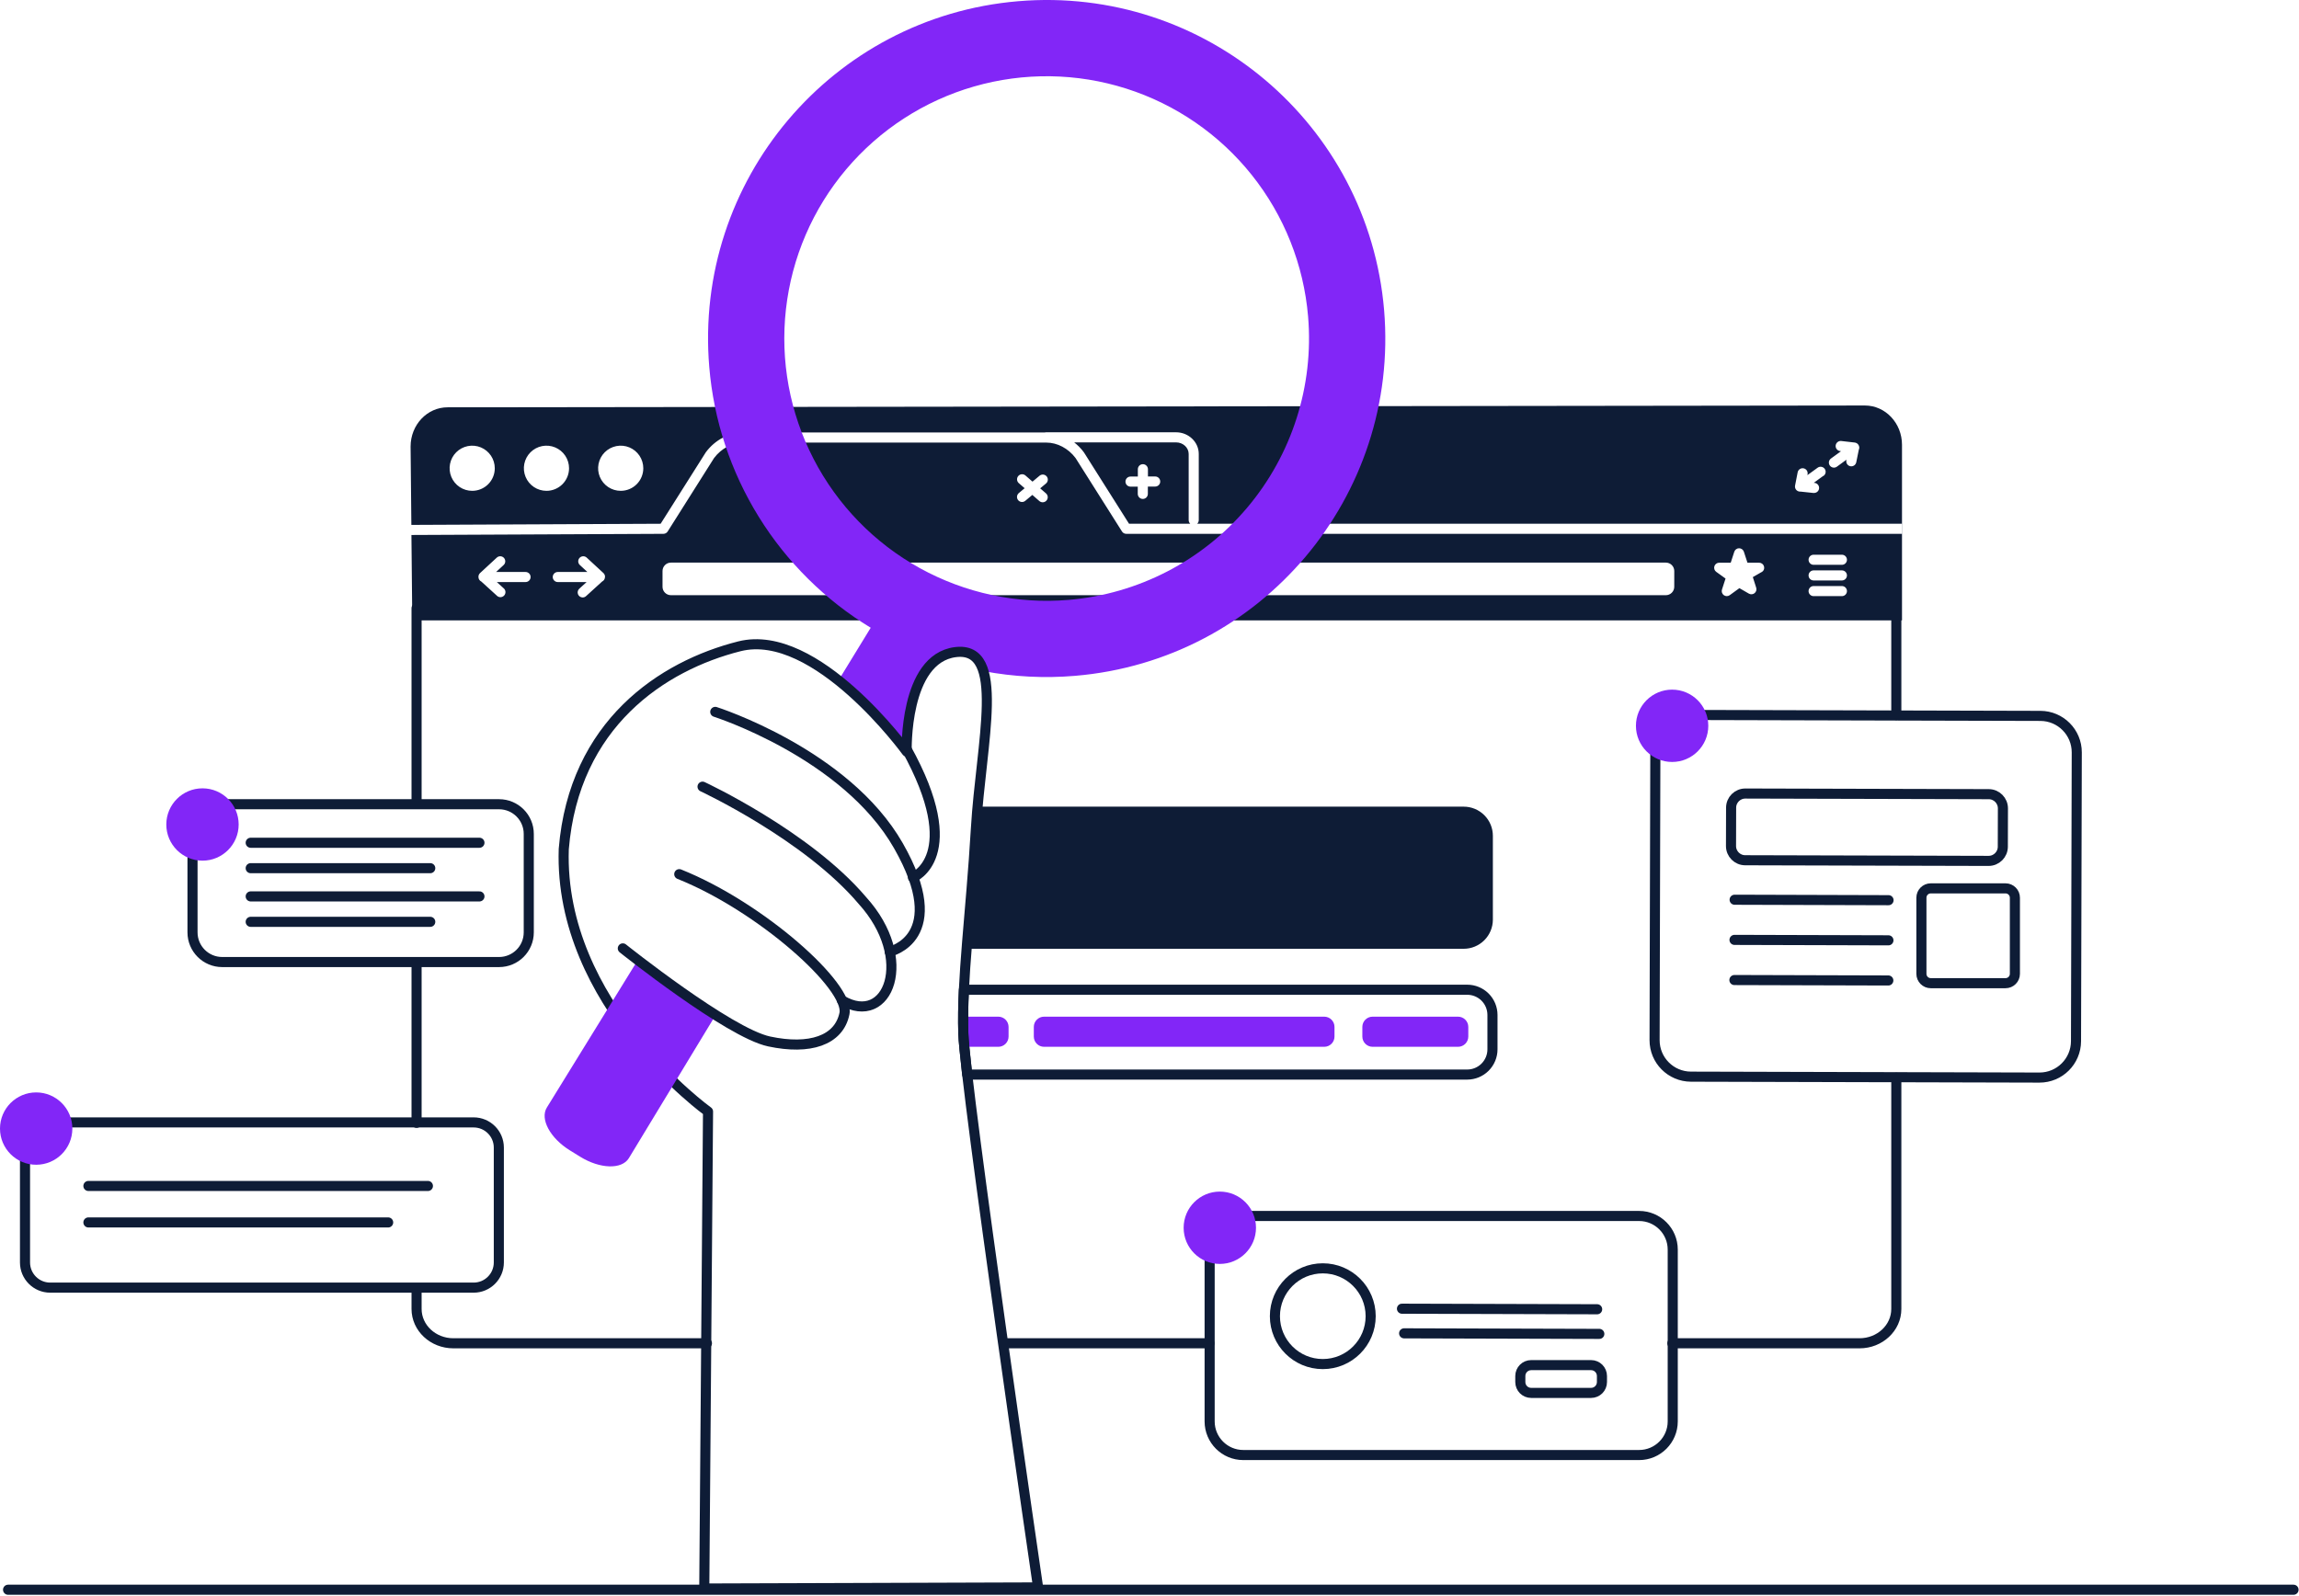 <svg width="1367" height="949" viewBox="0 0 1367 949" fill="none" xmlns="http://www.w3.org/2000/svg">
<g clip-path="url(#clip0_1_3159)">
<path d="M296.75 478.33H132.13C122.376 478.33 114.47 486.237 114.47 495.99V554.53C114.47 564.283 122.376 572.19 132.13 572.19H296.75C306.503 572.19 314.41 564.283 314.41 554.53V495.99C314.41 486.237 306.503 478.33 296.75 478.33Z" stroke="#0E1C36" stroke-width="6" stroke-linecap="round" stroke-linejoin="round"/>
<path d="M149.069 501.24H285.079" stroke="#0E1C36" stroke-width="6" stroke-linecap="round" stroke-linejoin="round"/>
<path d="M149.069 516.36H255.829" stroke="#0E1C36" stroke-width="6" stroke-linecap="round" stroke-linejoin="round"/>
<path d="M149.069 533.15H285.079" stroke="#0E1C36" stroke-width="6" stroke-linecap="round" stroke-linejoin="round"/>
<path d="M149.069 548.27H255.829" stroke="#0E1C36" stroke-width="6" stroke-linecap="round" stroke-linejoin="round"/>
<path d="M120.4 511.89C132.279 511.89 141.91 502.26 141.91 490.38C141.91 478.5 132.279 468.87 120.4 468.87C108.52 468.87 98.89 478.5 98.89 490.38C98.89 502.26 108.52 511.89 120.4 511.89Z" fill="#8226f7"/>
<path d="M593.6 622.6H572.08V604.68H593.6C595.218 604.68 596.769 605.322 597.913 606.466C599.057 607.61 599.7 609.162 599.7 610.78V616.5C599.7 618.118 599.057 619.669 597.913 620.813C596.769 621.957 595.218 622.6 593.6 622.6Z" fill="#8226f7"/>
<path d="M866.96 604.68H816.16C812.791 604.68 810.06 607.411 810.06 610.78V616.5C810.06 619.869 812.791 622.6 816.16 622.6H866.96C870.329 622.6 873.06 619.869 873.06 616.5V610.78C873.06 607.411 870.329 604.68 866.96 604.68Z" fill="#8226f7"/>
<path d="M787.4 604.68H620.81C617.441 604.68 614.71 607.411 614.71 610.78V616.5C614.71 619.869 617.441 622.6 620.81 622.6H787.4C790.769 622.6 793.5 619.869 793.5 616.5V610.78C793.5 607.411 790.769 604.68 787.4 604.68Z" fill="#8226f7"/>
<path d="M872.43 588.66H573.14C572.7 597.81 572.54 606.46 572.8 614.66C572.94 618.82 573.8 627.37 575.12 639.11H872.43C876.408 639.11 880.224 637.529 883.037 634.716C885.85 631.903 887.43 628.088 887.43 624.11V603.64C887.425 599.665 885.842 595.855 883.03 593.046C880.217 590.237 876.405 588.66 872.43 588.66Z" stroke="#0E1C36" stroke-width="6" stroke-linecap="round" stroke-linejoin="round"/>
<path d="M247.699 667.83V572.63" stroke="#0E1C36" stroke-width="6" stroke-linecap="round" stroke-linejoin="round"/>
<path d="M420.349 798.94H269.569C257.489 798.94 247.699 789.8 247.699 778.52V766.52" stroke="#0E1C36" stroke-width="6" stroke-linecap="round" stroke-linejoin="round"/>
<path d="M719.119 798.94H597.529" stroke="#0E1C36" stroke-width="6" stroke-linecap="round" stroke-linejoin="round"/>
<path d="M1127.56 641V778.52C1127.56 789.8 1117.77 798.94 1105.69 798.94H994.39" stroke="#0E1C36" stroke-width="6" stroke-linecap="round" stroke-linejoin="round"/>
<path d="M247.699 477.42V361.72H1127.56V425.3" stroke="#0E1C36" stroke-width="6" stroke-linecap="round" stroke-linejoin="round"/>
<path d="M699.27 263.109H638.71C640.857 264.773 642.767 266.721 644.39 268.899C644.442 268.958 644.489 269.022 644.53 269.089L671.33 311.499H707.72C707.427 311.221 707.194 310.885 707.034 310.514C706.875 310.143 706.791 309.744 706.79 309.339V269.999C706.79 266.199 703.42 263.109 699.27 263.109ZM686.88 289.389H682.52V293.749C682.52 294.545 682.204 295.308 681.641 295.871C681.079 296.433 680.316 296.749 679.52 296.749C678.724 296.749 677.961 296.433 677.399 295.871C676.836 295.308 676.52 294.545 676.52 293.749V289.439H672.21C671.414 289.439 670.651 289.123 670.089 288.561C669.526 287.998 669.21 287.235 669.21 286.439C669.21 285.644 669.526 284.881 670.089 284.318C670.651 283.755 671.414 283.439 672.21 283.439H676.57V279.079C676.57 278.284 676.886 277.521 677.449 276.958C678.011 276.395 678.774 276.079 679.57 276.079C680.366 276.079 681.129 276.395 681.691 276.958C682.254 277.521 682.57 278.284 682.57 279.079V283.389H686.88C687.676 283.389 688.439 283.705 689.001 284.268C689.564 284.831 689.88 285.594 689.88 286.389C689.88 287.185 689.564 287.948 689.001 288.511C688.439 289.073 687.676 289.389 686.88 289.389Z" fill="#0E1C36"/>
<path d="M1108.89 241.18L266.14 242.25C253.97 242.25 244.14 252.7 244.14 265.59L244.6 312.19L392.82 311.51L419.63 269.09C419.667 269.023 419.711 268.959 419.76 268.9C425.23 261.59 433.56 257.23 442.03 257.23H621.08C621.336 257.153 621.602 257.113 621.87 257.11H699.27C706.72 257.11 712.79 262.89 712.79 269.99V309.34C712.788 309.744 712.705 310.143 712.545 310.515C712.385 310.886 712.152 311.221 711.86 311.5H1130.86V317.5H669.68C669.173 317.501 668.675 317.374 668.231 317.131C667.787 316.888 667.411 316.537 667.14 316.11L639.52 272.4C635.18 266.66 628.68 263.23 622.13 263.23H442C435.44 263.23 428.95 266.66 424.6 272.4L397 316.11C396.73 316.534 396.358 316.884 395.917 317.127C395.477 317.369 394.983 317.498 394.48 317.5L244.64 318.19L245.14 368.99H1130.94V264.52C1130.92 251.63 1121.05 241.18 1108.89 241.18ZM280.78 291.93C278.123 291.932 275.525 291.145 273.315 289.671C271.105 288.196 269.382 286.098 268.364 283.644C267.346 281.189 267.079 278.488 267.597 275.882C268.115 273.276 269.394 270.882 271.273 269.003C273.152 267.124 275.546 265.845 278.152 265.327C280.758 264.809 283.459 265.076 285.914 266.094C288.368 267.112 290.465 268.835 291.94 271.045C293.415 273.255 294.202 275.853 294.2 278.51C294.2 282.069 292.786 285.482 290.269 287.999C287.752 290.516 284.339 291.93 280.78 291.93ZM324.93 291.93C322.273 291.93 319.676 291.142 317.467 289.666C315.259 288.189 313.537 286.091 312.521 283.637C311.505 281.182 311.239 278.481 311.758 275.876C312.277 273.271 313.558 270.878 315.437 269C317.316 267.122 319.71 265.844 322.316 265.327C324.922 264.809 327.622 265.077 330.076 266.095C332.53 267.113 334.627 268.836 336.101 271.046C337.576 273.256 338.362 275.853 338.36 278.51C338.36 280.273 338.012 282.019 337.337 283.648C336.662 285.276 335.673 286.756 334.425 288.003C333.178 289.249 331.698 290.237 330.068 290.911C328.439 291.585 326.693 291.931 324.93 291.93ZM369.09 291.93C366.433 291.932 363.835 291.145 361.625 289.671C359.415 288.196 357.692 286.098 356.674 283.644C355.656 281.189 355.389 278.488 355.907 275.882C356.425 273.276 357.704 270.882 359.583 269.003C361.462 267.124 363.856 265.845 366.462 265.327C369.068 264.809 371.769 265.076 374.224 266.094C376.678 267.112 378.775 268.835 380.25 271.045C381.725 273.255 382.512 275.853 382.51 278.51C382.51 282.069 381.096 285.482 378.579 287.999C376.062 290.516 372.649 291.93 369.09 291.93ZM1084.14 283.03L1078.45 287.19H1078.81C1079.61 287.232 1080.35 287.589 1080.88 288.182C1081.42 288.774 1081.69 289.554 1081.65 290.35C1081.61 291.145 1081.25 291.892 1080.66 292.424C1080.07 292.957 1079.29 293.232 1078.49 293.19H1078.17L1070.67 292.39H1070.32C1069.85 292.391 1069.38 292.28 1068.96 292.066C1068.53 291.853 1068.17 291.542 1067.89 291.16C1067.64 290.826 1067.47 290.445 1067.38 290.04C1067.29 289.636 1067.28 289.217 1067.36 288.81L1068.9 280.91C1069.05 280.129 1069.51 279.441 1070.17 278.997C1070.83 278.554 1071.64 278.391 1072.42 278.545C1073.21 278.699 1073.89 279.156 1074.34 279.817C1074.78 280.478 1074.94 281.289 1074.79 282.07L1074.69 282.6L1080.69 278.24C1081.01 277.991 1081.37 277.808 1081.76 277.703C1082.15 277.598 1082.55 277.572 1082.95 277.627C1083.35 277.681 1083.73 277.816 1084.08 278.022C1084.43 278.229 1084.73 278.503 1084.96 278.828C1085.2 279.153 1085.37 279.522 1085.46 279.914C1085.56 280.306 1085.57 280.713 1085.5 281.11C1085.43 281.506 1085.28 281.885 1085.06 282.224C1084.85 282.562 1084.56 282.853 1084.23 283.08L1084.14 283.03ZM1105.25 267.54L1103.74 274.95C1103.6 275.627 1103.23 276.236 1102.7 276.674C1102.16 277.111 1101.49 277.35 1100.8 277.35C1100.59 277.349 1100.39 277.329 1100.19 277.29C1099.41 277.128 1098.73 276.665 1098.29 276.001C1097.86 275.338 1097.7 274.528 1097.86 273.75L1097.93 273.4L1092.24 277.56C1091.6 278.029 1090.79 278.224 1090.01 278.101C1089.22 277.978 1088.51 277.548 1088.04 276.905C1087.58 276.262 1087.38 275.458 1087.5 274.672C1087.63 273.885 1088.06 273.179 1088.7 272.71L1094.7 268.35L1094.16 268.29C1093.77 268.244 1093.38 268.122 1093.04 267.929C1092.69 267.737 1092.39 267.478 1092.14 267.167C1091.64 266.54 1091.41 265.74 1091.5 264.945C1091.6 264.149 1092 263.422 1092.63 262.924C1093.25 262.426 1094.05 262.198 1094.85 262.29L1102.85 263.21C1103.26 263.257 1103.66 263.39 1104.02 263.6C1104.38 263.81 1104.7 264.092 1104.94 264.43C1105.27 264.87 1105.48 265.392 1105.53 265.941C1105.59 266.49 1105.49 267.043 1105.25 267.54ZM605.76 287.34C605.463 287.077 605.221 286.759 605.047 286.402C604.873 286.046 604.772 285.659 604.747 285.264C604.699 284.465 604.969 283.679 605.5 283.08C606.03 282.48 606.777 282.116 607.576 282.067C608.375 282.019 609.16 282.289 609.76 282.82L613.93 286.46L618.17 282.91C618.782 282.42 619.562 282.189 620.342 282.267C621.122 282.345 621.841 282.725 622.344 283.327C622.848 283.928 623.096 284.703 623.035 285.484C622.974 286.266 622.61 286.993 622.02 287.51L618.5 290.45L621.96 293.45C622.563 293.975 622.933 294.718 622.988 295.516C623.044 296.314 622.78 297.101 622.255 297.705C621.73 298.308 620.986 298.678 620.188 298.733C619.39 298.789 618.603 298.525 618 298L613.84 294.36L609.59 297.91C608.977 298.4 608.197 298.63 607.417 298.552C606.637 298.474 605.918 298.094 605.415 297.493C604.911 296.891 604.664 296.117 604.724 295.335C604.785 294.553 605.15 293.826 605.74 293.31L609.26 290.37L605.76 287.34ZM312.5 346.19H295.41L299.75 350.13C300.259 350.679 300.545 351.399 300.551 352.148C300.556 352.898 300.281 353.622 299.78 354.179C299.278 354.735 298.586 355.084 297.841 355.157C297.095 355.229 296.349 355.02 295.75 354.57L286.21 345.89C285.697 345.648 285.264 345.266 284.959 344.788C284.655 344.31 284.492 343.756 284.49 343.19C284.49 343.19 284.49 343.13 284.49 343.1C284.49 343.07 284.49 343.04 284.49 343.02C284.492 342.6 284.582 342.186 284.754 341.804C284.927 341.421 285.177 341.079 285.49 340.8L295.4 331.64C295.984 331.1 296.76 330.815 297.555 330.847C298.35 330.878 299.1 331.225 299.64 331.81C300.179 332.394 300.465 333.17 300.433 333.965C300.401 334.76 300.054 335.51 299.47 336.05L294.99 340.19H312.5C313.295 340.19 314.058 340.506 314.621 341.068C315.184 341.631 315.5 342.394 315.5 343.19C315.5 343.985 315.184 344.748 314.621 345.311C314.058 345.874 313.295 346.19 312.5 346.19ZM359.72 343.19C359.717 343.756 359.554 344.31 359.25 344.788C358.946 345.266 358.512 345.648 358 345.89L348.46 354.57C347.912 355.067 347.2 355.345 346.46 355.35C345.856 355.346 345.267 355.16 344.77 354.817C344.273 354.473 343.892 353.987 343.676 353.423C343.46 352.859 343.419 352.243 343.559 351.655C343.699 351.068 344.013 350.536 344.46 350.13L348.8 346.19H331.67C330.874 346.19 330.111 345.874 329.548 345.311C328.986 344.748 328.67 343.985 328.67 343.19C328.67 342.394 328.986 341.631 329.548 341.068C330.111 340.506 330.874 340.19 331.67 340.19H349.26L344.78 336.05C344.195 335.51 343.848 334.76 343.817 333.965C343.785 333.17 344.07 332.394 344.61 331.81C345.149 331.225 345.899 330.878 346.694 330.847C347.49 330.815 348.265 331.1 348.85 331.64L358.76 340.8C359.072 341.079 359.323 341.421 359.495 341.804C359.667 342.186 359.757 342.6 359.76 343.02C359.76 343.02 359.76 343.07 359.76 343.1C359.76 343.13 359.72 343.16 359.72 343.19ZM995.52 349C995.52 350.326 994.993 351.598 994.055 352.535C993.117 353.473 991.846 354 990.52 354H398.94C397.614 354 396.342 353.473 395.404 352.535C394.466 351.598 393.94 350.326 393.94 349V339.62C393.94 338.294 394.466 337.022 395.404 336.084C396.342 335.146 397.614 334.62 398.94 334.62H990.53C991.856 334.62 993.128 335.146 994.065 336.084C995.003 337.022 995.53 338.294 995.53 339.62L995.52 349ZM1047.45 340.24L1042.24 343.24L1044.24 349.53C1044.43 350.107 1044.44 350.727 1044.27 351.309C1044.09 351.891 1043.75 352.408 1043.28 352.79C1042.81 353.172 1042.23 353.403 1041.63 353.451C1041.02 353.499 1040.42 353.363 1039.89 353.06L1034.26 349.81L1028.52 353.98C1028.01 354.353 1027.39 354.554 1026.76 354.555C1026.12 354.555 1025.51 354.355 1024.99 353.983C1024.48 353.611 1024.1 353.087 1023.9 352.484C1023.7 351.882 1023.7 351.232 1023.9 350.63L1026.02 344.1L1020.47 340.1C1019.96 339.727 1019.58 339.202 1019.39 338.601C1019.19 338 1019.19 337.354 1019.39 336.753C1019.58 336.153 1019.96 335.629 1020.47 335.257C1020.98 334.884 1021.6 334.682 1022.23 334.68H1029.1L1031.22 328.15C1031.42 327.549 1031.8 327.027 1032.31 326.656C1032.82 326.286 1033.44 326.086 1034.07 326.086C1034.7 326.086 1035.32 326.286 1035.83 326.656C1036.34 327.027 1036.72 327.549 1036.92 328.15L1039.05 334.68H1046C1046.66 334.679 1047.3 334.897 1047.83 335.299C1048.35 335.701 1048.73 336.265 1048.9 336.903C1049.07 337.542 1049.03 338.219 1048.77 338.83C1048.52 339.44 1048.07 339.95 1047.5 340.28L1047.45 340.24ZM1095.21 354.56H1078.38C1077.58 354.56 1076.82 354.244 1076.26 353.681C1075.7 353.118 1075.38 352.355 1075.38 351.56C1075.38 350.764 1075.7 350.001 1076.26 349.438C1076.82 348.876 1077.58 348.56 1078.38 348.56H1095.21C1096.01 348.56 1096.77 348.876 1097.33 349.438C1097.89 350.001 1098.21 350.764 1098.21 351.56C1098.21 352.355 1097.89 353.118 1097.33 353.681C1096.77 354.244 1096.01 354.56 1095.21 354.56ZM1095.21 345.24H1078.38C1077.58 345.24 1076.82 344.924 1076.26 344.361C1075.7 343.798 1075.38 343.035 1075.38 342.24C1075.38 341.444 1075.7 340.681 1076.26 340.118C1076.82 339.556 1077.58 339.24 1078.38 339.24H1095.21C1096.01 339.24 1096.77 339.556 1097.33 340.118C1097.89 340.681 1098.21 341.444 1098.21 342.24C1098.21 343.035 1097.89 343.798 1097.33 344.361C1096.77 344.924 1096.01 345.24 1095.21 345.24ZM1095.21 335.93H1078.38C1077.58 335.93 1076.82 335.614 1076.26 335.051C1075.7 334.488 1075.38 333.725 1075.38 332.93C1075.38 332.134 1075.7 331.371 1076.26 330.808C1076.82 330.246 1077.58 329.93 1078.38 329.93H1095.21C1096.01 329.93 1096.77 330.246 1097.33 330.808C1097.89 331.371 1098.21 332.134 1098.21 332.93C1098.21 333.725 1097.89 334.488 1097.33 335.051C1096.77 335.614 1096.01 335.93 1095.21 335.93Z" fill="#0E1C36"/>
<path d="M870.32 479.77H581.27C580.88 484.1 580.54 488.43 580.27 492.71C578.66 519.82 576.37 543.36 574.72 564.3H870.32C874.913 564.3 879.318 562.479 882.57 559.236C885.823 555.993 887.657 551.592 887.67 547V497.13C887.671 494.85 887.223 492.593 886.352 490.487C885.481 488.381 884.203 486.467 882.592 484.855C880.98 483.243 879.067 481.964 876.962 481.091C874.856 480.219 872.599 479.77 870.32 479.77Z" fill="#0E1C36"/>
<path d="M974.62 723.22H739.26C728.214 723.22 719.26 732.174 719.26 743.22V845.4C719.26 856.445 728.214 865.4 739.26 865.4H974.62C985.665 865.4 994.62 856.445 994.62 845.4V743.22C994.62 732.174 985.665 723.22 974.62 723.22Z" stroke="#0E1C36" stroke-width="6" stroke-linecap="round" stroke-linejoin="round"/>
<path d="M786.54 811.3C802.264 811.3 815.01 798.553 815.01 782.83C815.01 767.106 802.264 754.36 786.54 754.36C770.817 754.36 758.07 767.106 758.07 782.83C758.07 798.553 770.817 811.3 786.54 811.3Z" stroke="#0E1C36" stroke-width="6" stroke-linecap="round" stroke-linejoin="round"/>
<path d="M946.07 811.93H910.45C906.882 811.93 903.99 814.822 903.99 818.39V821.99C903.99 825.557 906.882 828.45 910.45 828.45H946.07C949.638 828.45 952.53 825.557 952.53 821.99V818.39C952.53 814.822 949.638 811.93 946.07 811.93Z" stroke="#0E1C36" stroke-width="6" stroke-linecap="round" stroke-linejoin="round"/>
<path d="M725.31 751.74C737.189 751.74 746.82 742.109 746.82 730.23C746.82 718.35 737.189 708.72 725.31 708.72C713.43 708.72 703.8 718.35 703.8 730.23C703.8 742.109 713.43 751.74 725.31 751.74Z" fill="#8226f7"/>
<path d="M833.62 778.37L949.68 778.7" stroke="#0E1C36" stroke-width="6" stroke-linecap="round" stroke-linejoin="round"/>
<path d="M834.899 793.02L950.959 793.349" stroke="#0E1C36" stroke-width="6" stroke-linecap="round" stroke-linejoin="round"/>
<path d="M1213.22 425.784L1006.02 425.241C994.044 425.21 984.308 434.895 984.276 446.874L983.827 618.614C983.795 630.593 993.481 640.329 1005.46 640.361L1212.66 640.903C1224.64 640.934 1234.37 631.249 1234.41 619.27L1234.86 447.531C1234.89 435.551 1225.2 425.815 1213.22 425.784Z" stroke="#0E1C36" stroke-width="6" stroke-linecap="round" stroke-linejoin="round"/>
<path d="M1192.5 528.37H1148.05C1144.97 528.37 1142.48 530.864 1142.48 533.94V579.19C1142.48 582.266 1144.97 584.76 1148.05 584.76H1192.5C1195.58 584.76 1198.07 582.266 1198.07 579.19V533.94C1198.07 530.864 1195.58 528.37 1192.5 528.37Z" stroke="#0E1C36" stroke-width="6" stroke-linecap="round" stroke-linejoin="round"/>
<path d="M1182.52 472.344L1037.8 471.965C1033.13 471.953 1029.34 475.727 1029.33 480.393L1029.27 503.173C1029.26 507.84 1033.03 511.633 1037.7 511.645L1182.42 512.024C1187.08 512.036 1190.88 508.263 1190.89 503.596L1190.95 480.816C1190.96 476.15 1187.19 472.357 1182.52 472.344Z" stroke="#0E1C36" stroke-width="6" stroke-linecap="round" stroke-linejoin="round"/>
<path d="M1031.29 582.89L1122.81 583.15" stroke="#0E1C36" stroke-width="6" stroke-linecap="round" stroke-linejoin="round"/>
<path d="M1031.35 559.01L1122.87 559.27" stroke="#0E1C36" stroke-width="6" stroke-linecap="round" stroke-linejoin="round"/>
<path d="M1031.42 535.13L1122.94 535.4" stroke="#0E1C36" stroke-width="6" stroke-linecap="round" stroke-linejoin="round"/>
<path d="M994.25 453.19C1006.13 453.19 1015.76 443.56 1015.76 431.68C1015.76 419.8 1006.13 410.17 994.25 410.17C982.371 410.17 972.74 419.8 972.74 431.68C972.74 443.56 982.371 453.19 994.25 453.19Z" fill="#8226f7"/>
<path d="M281.63 667.57H29.85C21.577 667.57 14.87 674.277 14.87 682.55V750.86C14.87 759.133 21.577 765.84 29.85 765.84H281.63C289.903 765.84 296.61 759.133 296.61 750.86V682.55C296.61 674.277 289.903 667.57 281.63 667.57Z" stroke="#0E1C36" stroke-width="6" stroke-linecap="round" stroke-linejoin="round"/>
<path d="M52.57 705.37H254.44" stroke="#0E1C36" stroke-width="6" stroke-linecap="round" stroke-linejoin="round"/>
<path d="M52.57 727.06H230.8" stroke="#0E1C36" stroke-width="6" stroke-linecap="round" stroke-linejoin="round"/>
<path d="M21.51 692.75C33.39 692.75 43.02 683.12 43.02 671.24C43.02 659.36 33.39 649.73 21.51 649.73C9.63 649.73 0 659.36 0 671.24C0 683.12 9.63 692.75 21.51 692.75Z" fill="#8226f7"/>
<path d="M823 184.43C813.63 73.63 716.23 -8.62 605.43 0.72C494.63 10.06 412.43 107.46 421.73 218.26C424.367 249.851 434.439 280.371 451.123 307.327C467.808 334.282 490.631 356.909 517.73 373.36L498.57 404.66C513.72 416.72 526.33 431.01 533.28 439.52L539.1 445.23C539.1 435.79 540.72 391.4 568.03 387.86C577.24 386.66 582.28 391.05 584.76 399.16C602.718 402.567 621.057 403.509 639.27 401.96C750.07 392.62 832.31 295.23 823 184.43ZM635.46 356.79C604.715 359.383 573.892 352.8 546.888 337.875C519.884 322.949 497.912 300.351 483.752 272.939C469.591 245.526 463.877 214.53 467.333 183.87C470.788 153.21 483.258 124.263 503.166 100.69C523.073 77.117 549.523 59.977 579.172 51.437C608.821 42.897 640.336 43.34 669.733 52.711C699.129 62.083 725.087 79.961 744.323 104.085C763.559 128.209 775.209 157.495 777.8 188.24C781.275 229.466 768.231 270.385 741.537 301.994C714.843 333.603 676.686 353.313 635.46 356.79Z" fill="#8226f7"/>
<path d="M539.12 447C539.12 447 537.45 391.83 568.03 387.87C598.61 383.91 583.32 441.51 580.29 492.72C577.26 543.93 571.78 582.41 572.8 614.72C573.82 647.03 617.26 944.14 617.26 944.14L418.77 944.79L421 661.11C421 661.11 332.11 597.4 335.22 505C341.32 430.43 393.97 395.93 439.65 384.4C485.33 372.87 539.12 447 539.12 447Z" stroke="#0E1C36" stroke-width="6" stroke-linecap="round" stroke-linejoin="round"/>
<path d="M325.16 658.72C320.96 665.52 327.09 676.93 338.86 684.2L345 688C356.77 695.27 369.71 695.66 373.91 688.86L424.91 604.73L379.58 570.47L325.16 658.72Z" fill="#8226f7"/>
<path d="M370.33 564.06C370.33 564.06 433.24 614.28 457.33 619.42C481.42 624.56 498.81 618.91 502.12 602.84C505.43 586.77 452.47 539.36 403.89 519.92" stroke="#0E1C36" stroke-width="6" stroke-linecap="round" stroke-linejoin="round"/>
<path d="M417.74 467.881C417.74 467.881 479.91 496.811 512.74 535.541C544.24 570.211 528.2 611.171 500.6 594.961" stroke="#0E1C36" stroke-width="6" stroke-linecap="round" stroke-linejoin="round"/>
<path d="M425.3 423.4C425.3 423.4 502.84 448.08 534.2 503C565.56 557.92 529 566 529 566" stroke="#0E1C36" stroke-width="6" stroke-linecap="round" stroke-linejoin="round"/>
<path d="M538.83 445.11C574.54 509.45 542.83 521.88 542.83 521.88" stroke="#0E1C36" stroke-width="6" stroke-linecap="round" stroke-linejoin="round"/>
<path d="M4.8 945.52H1363.75" stroke="#0E1C36" stroke-width="6" stroke-linecap="round" stroke-linejoin="round"/>
</g>
<defs>
<clipPath id="clip0_1_3159">
<rect width="1366.75" height="948.52" fill="white"/>
</clipPath>
</defs>
</svg>
